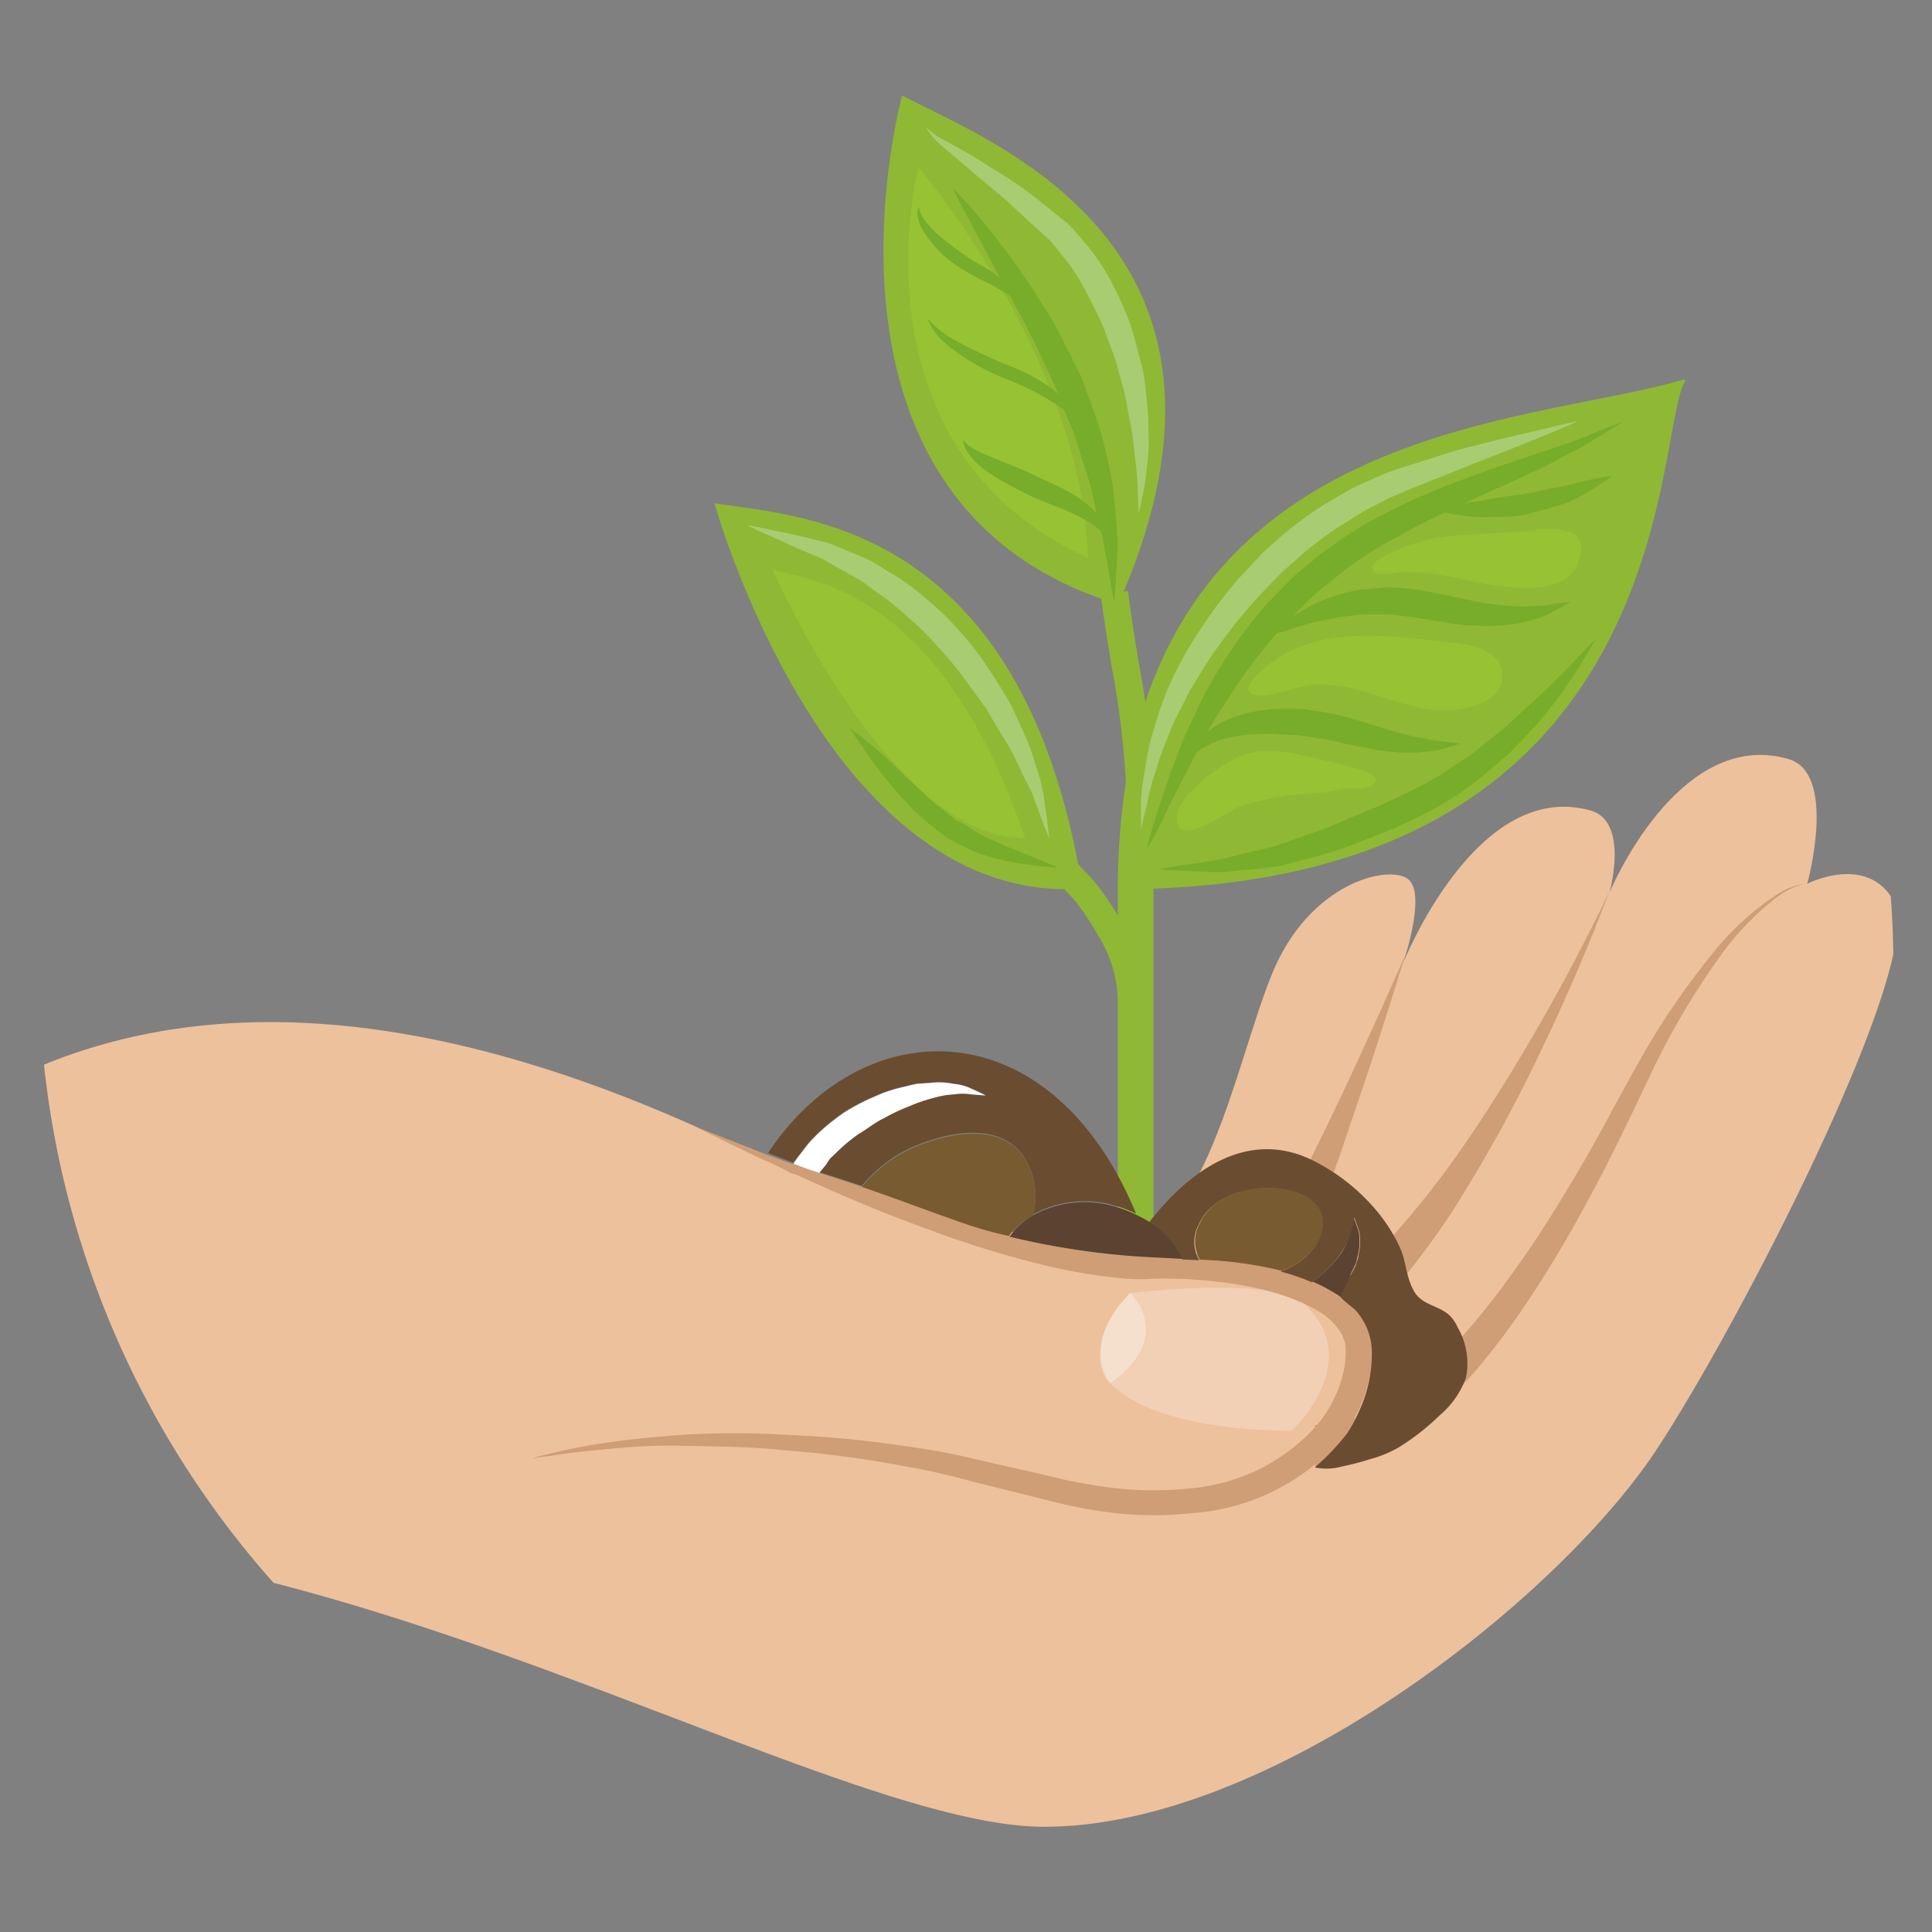 <svg id="Capa_1" data-name="Capa 1" xmlns="http://www.w3.org/2000/svg" xmlns:xlink="http://www.w3.org/1999/xlink" viewBox="0 0 141.73 141.73"><rect x="0" y="0" width="141.73" height="141.73" fill="#808080" stroke="none"/><defs><style>.cls-1{fill:none;}.cls-2{clip-path:url(#clip-path);}.cls-3{fill:#ecc19c;}.cls-4{fill:#f1d0b5;}.cls-5{fill:#cf9e76;}.cls-6{fill:#f5e0cd;}.cls-7{fill:#8fb834;}.cls-8{fill:#a8cc71;}.cls-9{fill:#97c234;}.cls-10{fill:#78ac2b;}.cls-11{fill:#6a4c31;}.cls-12{fill:#fff;}.cls-13{fill:#795b31;}.cls-14{fill:#5b4231;}</style><clipPath id="clip-path"><circle class="cls-1" cx="70.87" cy="70.87" r="68.03"/></clipPath></defs><title>logo paleta de colores</title><g class="cls-2"><path class="cls-3" d="M-26.75,119.59s0-.19.1-.54c1.28-6.47,15.56-68.93,84.72-33,0,0,17.19,5.43,23.73,5.31s8.74-13,11.47-19.81,8.56-8.13,10-7.08-.35,6.21-.35,6.21,5.37-13.6,13.77-11.22c2.84.8,1.39,6,1.39,6s5-12.08,13.08-9.79c3.68,1,1.42,9.16,1.42,9.16s4.38-2.25,6.35,1.27c2.43,4.35-11.36,31.1-17.43,40.28-7.34,11.1-28.46,27.71-45,27.63C57,133.9,5.29,98.58-26.75,119.59Z"/><path class="cls-4" d="M82.9,94.86s-3.78,4.26-1.46,6.62c3.68,3.73,13.35,3.47,13.35,3.47s5.34-5,1-9.19C93.57,93.52,82.9,94.86,82.9,94.86Z"/><path class="cls-5" d="M39,107a11.34,11.34,0,0,1,1.31-.35c.85-.22,2.12-.49,3.75-.75s3.62-.46,5.92-.64a63.42,63.42,0,0,1,7.72,0,79.66,79.66,0,0,1,9.12.89,47.21,47.21,0,0,1,4.92.94l5.07,1.15a37.5,37.5,0,0,0,5.15.95,25.19,25.19,0,0,0,5.28,0,14,14,0,0,0,9.21-4.46,9.24,9.24,0,0,0,2.19-4.49A8.13,8.13,0,0,0,98.72,99a3.51,3.51,0,0,0-.09-.65,3.12,3.12,0,0,1-.15-.39,4.77,4.77,0,0,0-1.54-1.64c-2.85-1.76-6.56-2.28-10-2.5-.85,0-1.71-.06-2.56,0s-1.73,0-2.6-.1a42,42,0,0,1-5-.86A74.84,74.84,0,0,1,68,90.15c-5.33-1.92-9.58-4-12.57-5.33L50.8,82.56l4.81,1.89c3,1.23,7.71,2.48,12.83,4.48a73.88,73.88,0,0,0,8.66,2.43,40.09,40.09,0,0,0,4.78.65c.81,0,1.73,0,2.52,0s1.78,0,2.68,0c3.57.22,7.37.58,10.91,2.68a6.6,6.6,0,0,1,2.22,2.37q.18.47.33.93a5.65,5.65,0,0,1,.11.73,8.57,8.57,0,0,1-.06,1.64A11,11,0,0,1,98,106a16,16,0,0,1-10.52,5,26.37,26.37,0,0,1-5.69,0,37.55,37.55,0,0,1-5.37-1.05l-5-1.24a47.93,47.93,0,0,0-4.8-1.1,79.88,79.88,0,0,0-8.94-1.21c-2.78-.3-5.35-.28-7.63-.34s-4.27.12-5.89.28-2.92.3-3.78.47A12.77,12.77,0,0,0,39,107Z"/><path class="cls-5" d="M103.09,70.05s-1.87,6.19-4,12.32c-1,3.07-2.12,6.11-3.1,8.4l-.66,1.57a13.18,13.18,0,0,1-.7,1.27L94,94.73l-2.23-2.06.53-.74c.17-.26.4-.48.64-.89l.79-1.4c1.18-2,2.61-5,4-7.85C100.51,76,103.09,70.05,103.09,70.05Z"/><path class="cls-5" d="M118.05,65.43a147.45,147.45,0,0,1-7.58,16.75c-1.08,2-2.26,4-3.42,5.88s-2.37,3.5-3.45,4.9c-.54.7-1.1,1.3-1.57,1.85a16.6,16.6,0,0,1-1.29,1.38l-1.19,1.16L97.62,95l1.14-1a13.14,13.14,0,0,0,1.29-1.15c.47-.49,1-1,1.6-1.61,1.14-1.23,2.41-2.73,3.7-4.41s2.58-3.56,3.82-5.47A147.48,147.48,0,0,0,118.05,65.43Z"/><path class="cls-5" d="M132.55,64.8a5.35,5.35,0,0,0-2.17,1,20.4,20.4,0,0,0-4.37,4.6,55.33,55.33,0,0,0-4.6,7.74c-1.43,3-2.93,6.21-4.61,9.35-3.35,6.29-7.3,12.37-11.52,16.1a16.28,16.28,0,0,1-6,3.56,12.38,12.38,0,0,1-2.06.39l-.76,0,0-3H97a7.55,7.55,0,0,0,1.48-.21,13.44,13.44,0,0,0,5.08-2.73c4-3.15,8.18-8.88,11.76-14.92,1.83-3,3.4-6.15,5.07-9.07a55.53,55.53,0,0,1,5.15-7.55,20.37,20.37,0,0,1,4.72-4.38A5.31,5.31,0,0,1,132.55,64.8Z"/><path class="cls-6" d="M82.9,94.86s3.43,3.14-1.46,6.62C81.44,101.48,79.13,98.68,82.9,94.86Z"/><path class="cls-7" d="M82.67,59.33a63.79,63.79,0,0,0-1.12-10.44c-.29-1.73-.57-3.48-.8-5.3l2-.24c.22,1.79.5,3.51.78,5.22a66.05,66.05,0,0,1,1.15,10.75Z"/><path class="cls-7" d="M123.77,27.76C112.17,31.39,82.18,30.54,82,65.05h0V90.3h2.62V65.19C124.16,63.75,121.21,30.32,123.77,27.76Z"/><path class="cls-7" d="M52.41,36.91c5.77,1,22.59,1,27,28.28C60.61,66.48,52.41,36.91,52.41,36.91Z"/><path class="cls-7" d="M66.18,7s-8,29,14.65,36.94c.19.07.37.15.56.21l0-.13,0,.07c.33.37.63.11.81-.21v.08C93.44,18,72.69,10.44,66.18,7Z"/><path class="cls-7" d="M84,73.25l-2-.06a9.58,9.58,0,0,0-1.46-4.59,20.17,20.17,0,0,0-1.43-2.21,9.91,9.91,0,0,0-.9-1c-.3-.32-.59-.63-.87-1l1.55-1.24c.24.3.5.57.76.84a12.66,12.66,0,0,1,1.06,1.23,21.42,21.42,0,0,1,1.56,2.41A11.41,11.41,0,0,1,84,73.25Z"/><path class="cls-8" d="M83.7,60.83s0-.74,0-2A14,14,0,0,1,84,56.46a15.74,15.74,0,0,1,.66-3A24.54,24.54,0,0,1,85.9,50a27.65,27.65,0,0,1,2-3.58,33.78,33.78,0,0,1,2.58-3.53c.48-.57,1-1.1,1.52-1.66.28-.28.46-.54.81-.84l.82-.74a27.86,27.86,0,0,1,3.66-2.73l1.92-1.11,2-.91c1.39-.59,2.61-.87,3.84-1.29s2.4-.75,3.47-1c2.15-.57,4-.95,5.21-1.26s2-.43,2-.43-.67.31-1.87.8-2.92,1.2-5,2c-1,.38-2.08.84-3.29,1.31s-2.5,1-3.63,1.49l-1.82.94-1.78,1.11a24.79,24.79,0,0,0-3.35,2.58l-.84.73c-.21.17-.48.5-.73.74-.48.52-1,1-1.46,1.55a40,40,0,0,0-2.59,3.25c-.82,1.07-1.43,2.22-2.1,3.27-.52,1.12-1.15,2.12-1.5,3.15a21.83,21.83,0,0,0-1,2.78,13.41,13.41,0,0,0-.59,2.24C83.86,60.11,83.7,60.83,83.7,60.83Z"/><path class="cls-8" d="M67.92,9.34s.11.08.3.25a5.84,5.84,0,0,0,.89.6c.81.45,2.06,1.1,3.42,2,.69.43,1.45.87,2.22,1.41s1.56,1.17,2.37,1.83l1.24,1a16.38,16.38,0,0,1,1.1,1.23,16,16,0,0,1,1.94,2.77,27.94,27.94,0,0,1,1.41,3.06c.37,1,.61,2.1.89,3.1s.34,2,.45,3,.09,1.85.12,2.67-.1,1.59-.16,2.25a14.24,14.24,0,0,1-.26,1.71c-.18.94-.32,1.46-.32,1.46s0-.55-.07-1.49a13.5,13.5,0,0,0-.09-1.69c-.08-.65-.16-1.38-.24-2.17s-.3-1.63-.44-2.52S82.24,27.91,82,27s-.66-1.88-1-2.85a27.74,27.74,0,0,0-1.33-2.74A14,14,0,0,0,78,18.83l-.94-1.16-1.11-1c-.74-.65-1.42-1.32-2.09-1.94l-2-1.67-3-2.56A5.72,5.72,0,0,1,67.92,9.34Z"/><path class="cls-8" d="M54.8,38.52s.53.09,1.44.28,2.22.45,3.77.84l.59.15a6.57,6.57,0,0,1,.66.24l1.22.51,1.29.54c.43.22.86.52,1.3.79a16.27,16.27,0,0,1,2.62,1.84,21,21,0,0,1,2.39,2.23,27.22,27.22,0,0,1,2.07,2.56c.59.86,1.13,1.72,1.65,2.57s.9,1.83,1.3,2.68A15.61,15.61,0,0,1,76,56.22a13,13,0,0,1,.56,2.13c.09.65.17,1.22.24,1.68.12.93.17,1.46.17,1.46s-.22-.5-.55-1.37l-.57-1.55c-.18-.61-.6-1.22-.91-1.94a22.37,22.37,0,0,0-1.14-2.22c-.46-.75-.94-1.53-1.41-2.36l-1.79-2.47a29.08,29.08,0,0,0-1.94-2.29,19,19,0,0,0-2.18-2.12,17.91,17.91,0,0,0-2.27-1.8c-.38-.28-.74-.56-1.13-.82l-1.22-.68-1.15-.65a4.18,4.18,0,0,0-.49-.28l-.56-.23c-1.47-.6-2.67-1.18-3.52-1.55S54.8,38.52,54.8,38.52Z"/><path class="cls-9" d="M67.37,12.27S62.06,32.84,79.82,40.93C79.32,26.14,67.37,12.27,67.37,12.27Z"/><path class="cls-9" d="M99.49,50.58a9.23,9.23,0,0,0-3.19-.33c-1.21.1-2.67.8-3.83.77-.92,0-1.27-.43-.42-1.33,3.87-4.09,9.49-3.06,14.44-2.56,1.63.16,4.08.68,3.68,2.84-.22,1.19-1.6,1.76-2.72,2C104.59,52.55,102.09,51.24,99.49,50.58Z"/><path class="cls-9" d="M113.48,43a9.09,9.09,0,0,1-2.2.12,23.74,23.74,0,0,1-3.79-.58,20.35,20.35,0,0,0-4.66-.57c-.42,0-2.37.52-2.12-.43.17-.62,2.07-1.31,2.62-1.53a12.39,12.39,0,0,1,3.46-.71c1.89-.17,3.82-.2,5.74-.4a5.6,5.6,0,0,1,2.79.17c1.19.6.61,2.5-.25,3.22A3.6,3.6,0,0,1,113.48,43Z"/><path class="cls-9" d="M99.58,56.39c1,.32,1.69.72,1.22,1.12-.65.56-1.58.28-2.34.39s-1.24.24-1.91.29a21.25,21.25,0,0,0-5.48.93c-.88.29-4.52,3.09-4.74,1.1-.2-1.77,3.25-4.17,4.62-4.73,1.75-.72,3.55-.34,5.32.09C96.56,55.66,98.31,56,99.58,56.39Z"/><path class="cls-9" d="M56.67,41.78c3.26.91,12.36,1.65,18.54,19.73C65.25,61.54,56.67,41.78,56.67,41.78Z"/><path class="cls-10" d="M84.11,62.24s.2-.75.59-2,1-3.14,1.83-5.28c.4-1.09,1-2.23,1.53-3.43a34.9,34.9,0,0,1,2.14-3.65A31.71,31.71,0,0,1,93,44.24l1.63-1.67c.64-.65,1.19-1,1.79-1.55a32.08,32.08,0,0,1,3.89-2.66c1.37-.73,2.72-1.43,4.06-2,2.68-1.16,5.23-2,7.39-2.76l3-1a23.41,23.41,0,0,0,2.25-.87c1.24-.51,2-.78,2-.78s-.63.43-1.79,1.13c-.57.36-1.28.77-2.12,1.2s-1.76,1-2.81,1.42c-2.08,1-4.56,2-7.1,3.29-1.29.58-2.53,1.35-3.82,2a29.23,29.23,0,0,0-3.6,2.54c-.56.48-1.27,1-1.71,1.43l-1.56,1.56a39.84,39.84,0,0,0-2.75,3.31c-.86,1.11-1.56,2.27-2.27,3.36s-1.29,2.17-1.79,3.2c-1.07,2-1.93,3.72-2.5,4.94S84.11,62.24,84.11,62.24Z"/><path class="cls-10" d="M87.17,55.71s.13-.31.37-.84a3.66,3.66,0,0,1,.69-.87,5.88,5.88,0,0,1,1.18-.89A8.25,8.25,0,0,1,91,52.46a9,9,0,0,1,1.86-.38,12,12,0,0,1,2-.08l.51,0,.55.07,1,.14a14.58,14.58,0,0,1,2,.44c.68.17,1.26.38,1.85.55s1.16.38,1.67.5,1,.31,1.47.37.9.18,1.29.26l1,.1.92.11s-.31.11-.88.28a9.85,9.85,0,0,1-1,.27c-.41,0-.88.09-1.39.12a9.56,9.56,0,0,1-1.67-.06,12.18,12.18,0,0,1-1.8-.25c-.61-.13-1.26-.23-1.83-.38a14.42,14.42,0,0,0-1.87-.36l-1-.16-.43-.08-.46,0c-.6,0-1.2-.09-1.78-.09a14.66,14.66,0,0,0-1.66.08,14.06,14.06,0,0,0-1.45.25,9.65,9.65,0,0,0-1.15.44c-.29.2-.64.27-.84.51C87.43,55.5,87.17,55.71,87.17,55.71Z"/><path class="cls-10" d="M93.12,46.55l.76-.65a7.57,7.57,0,0,1,.93-.67c.38-.24.82-.5,1.31-.77s1.07-.47,1.67-.7a17.62,17.62,0,0,1,2-.51c.68,0,1.34-.16,2.08-.15s1.56.09,2.29.2l2.12.4,1,.22.45.1.5.09a18.77,18.77,0,0,0,1.86.28,15.46,15.46,0,0,0,1.62.1c.5,0,1-.05,1.41-.05l1.1-.17,1-.12s-.3.19-.87.5c-.28.14-.62.35-1,.52s-.91.3-1.46.45a9.09,9.09,0,0,1-1.83.25,10.92,10.92,0,0,1-2,0l-.5,0-.56-.07c-.35,0-.69-.09-1-.15l-2.08-.33c-.68-.12-1.29-.15-1.94-.25l-2,0-1.75.2c-.57.13-1.12.23-1.63.33s-1,.27-1.37.38-.78.26-1.08.35Z"/><path class="cls-10" d="M105,37.38a20,20,0,0,1,2.13-.44l1-.13c.37,0,.73-.14,1.12-.19.77-.15,1.59-.25,2.4-.35s1.62-.36,2.39-.49a11,11,0,0,0,1.11-.2c.34-.11.67-.19,1-.27,1.23-.29,2.13-.41,2.13-.41a19.48,19.48,0,0,1-1.82,1.21c-.29.17-.6.35-.94.52a6.08,6.08,0,0,1-1.11.42c-.78.25-1.63.47-2.49.69s-1.76.16-2.59.18a9,9,0,0,1-2.21-.13C105.87,37.6,105,37.38,105,37.38Z"/><path class="cls-10" d="M69.9,13.8s.37.37,1,1.06,1.46,1.66,2.4,2.91a49,49,0,0,1,3.06,4.39,24.65,24.65,0,0,1,1.53,2.62q.7,1.39,1.41,2.82c.37,1,.74,2,1.1,3a21.93,21.93,0,0,1,.8,2.95,16.36,16.36,0,0,1,.51,2.81c.1.9.17,1.76.23,2.54a11.73,11.73,0,0,1,0,2.15q-.06,1-.09,1.65c-.06.91-.12,1.43-.12,1.43s-.12-.52-.27-1.42l-.26-1.61C81,40.45,81,39.74,80.78,39s-.38-1.55-.56-2.41A22.31,22.31,0,0,0,79.48,34c-.31-.9-.51-1.86-.92-2.77s-.74-1.86-1.11-2.8c-.86-1.83-1.69-3.68-2.63-5.36-.46-.84-.84-1.69-1.3-2.45s-.83-1.5-1.19-2.18l-1.78-3.32C70.12,14.27,69.9,13.8,69.9,13.8Z"/><path class="cls-10" d="M70.65,32.26a2.64,2.64,0,0,0,.4.41,5.28,5.28,0,0,0,1.25.68l.91.38,1,.41c.73.27,1.48.62,2.24,1l1.1.5a10.29,10.29,0,0,1,1.09.58,7.14,7.14,0,0,1,1.77,1.41,2.71,2.71,0,0,1,.52.76,2.45,2.45,0,0,1,.28.64,4.52,4.52,0,0,1,.14.58s-.16-.17-.39-.44a4.37,4.37,0,0,0-1.11-.89,12.08,12.08,0,0,0-1.8-.89l-2.25-.91c-.74-.37-1.49-.74-2.16-1.13a8.07,8.07,0,0,1-1-.61,6.22,6.22,0,0,1-.83-.63,4.09,4.09,0,0,1-1-1.24A1.63,1.63,0,0,1,70.65,32.26Z"/><path class="cls-10" d="M67.37,15.16s.06.16.15.45a2.07,2.07,0,0,0,.25.45c.09.16.26.32.4.51a8.37,8.37,0,0,0,1.21,1.12c.24.2.5.38.75.57s.51.38.8.56c.56.39,1.11.67,1.66,1A8.72,8.72,0,0,1,74,21a3.49,3.49,0,0,1,.74,1,3.33,3.33,0,0,1,.19.44l-.34-.33a5.38,5.38,0,0,0-1-.72,13.75,13.75,0,0,0-1.47-.8,14.94,14.94,0,0,1-1.77-1,8.13,8.13,0,0,1-2.68-2.76,2.51,2.51,0,0,1-.28-.69,2.37,2.37,0,0,1-.1-.56C67.35,15.33,67.37,15.16,67.37,15.16Z"/><path class="cls-10" d="M68,23.34l.45.44a6.87,6.87,0,0,0,1.28,1,38,38,0,0,0,4.5,2.13,12.43,12.43,0,0,1,4.31,2.8,2.88,2.88,0,0,1,.56.81,2.64,2.64,0,0,1,.31.68c.12.4.17.62.17.62s-.13-.19-.34-.53a4.74,4.74,0,0,0-1.09-1.18A20.37,20.37,0,0,0,73.8,27.8a16.61,16.61,0,0,1-4.42-2.58,5.15,5.15,0,0,1-1.09-1.32Z"/><path class="cls-10" d="M85,63.77s.59-.12,1.61-.28l1.85-.27a18.68,18.68,0,0,0,2.34-.5l2.66-.62,3-1.06c1.07-.31,2.05-.85,3.11-1.25l1.58-.66,1.56-.73a30.91,30.91,0,0,0,3-1.58c.91-.66,1.9-1.17,2.72-1.87s1.69-1.29,2.43-2,1.43-1.31,2.07-1.9,1.19-1.18,1.71-1.67.94-1,1.29-1.34c.7-.76,1.13-1.17,1.13-1.17s-.28.52-.83,1.4c-.27.45-.6,1-1,1.57a23.31,23.31,0,0,1-1.43,2,25.76,25.76,0,0,1-1.9,2.19l-1.1,1.15-1.26,1.1a30.81,30.81,0,0,1-2.78,2.13,32.3,32.3,0,0,1-3.19,1.76l-1.65.74-1.66.65A30.9,30.9,0,0,1,97,62.71l-3.08.81c-1.12.17-2,.24-3,.33a12.22,12.22,0,0,1-2.44.1l-1.86-.08C85.58,63.82,85,63.77,85,63.77Z"/><path class="cls-10" d="M62.31,53.4s1,.7,2.33,1.87c.66.58,1.4,1.35,2.21,2.08.39.37.81.74,1.22,1.15s.88.7,1.31,1.07l.66.54.16.13s.1.08,0,0l.1,0,.38.22c.51.27,1,.64,1.46.87.94.41,1.83.85,2.67,1.15l2,.82c.49.2.76.34.76.34a24.84,24.84,0,0,1-3-.34,16,16,0,0,1-3.06-.82c-.54-.22-1-.49-1.55-.76l-.38-.21-.1-.06a.42.42,0,0,1-.14-.1l-.18-.14-.73-.57a18.07,18.07,0,0,1-1.39-1.19c-.41-.43-.8-.87-1.18-1.29A28.86,28.86,0,0,1,64,55.85C63,54.42,62.31,53.4,62.31,53.4Z"/><path class="cls-11" d="M58.3,85.15c.24-.33.51-.65.76-1a6.36,6.36,0,0,1,.44-.53l.42-.43a16,16,0,0,1,2-1.61,14.88,14.88,0,0,1,2.16-1.13,10.58,10.58,0,0,1,2.16-.73c.36-.08.7-.17,1-.23l1-.07a5.37,5.37,0,0,1,1.72.08,3.68,3.68,0,0,1,1.28.33c.67.29,1,.47,1,.47l-1.11-.09a3.92,3.92,0,0,0-1.21,0,6.72,6.72,0,0,0-1.54.28,10.93,10.93,0,0,0-1.74.6,13.83,13.83,0,0,0-1.84.87c-.65.3-1.22.79-1.85,1.15a12.54,12.54,0,0,0-1.68,1.44l-.43.41s-.22.27-.33.39l-.5.6.79.26c.81.25,1.61.51,2.42.79a10.4,10.4,0,0,1,3.56-2.79c3.25-1.44,7.82-2.14,9,2.15a5.26,5.26,0,0,1,0,2.73,7.84,7.84,0,0,1,5.87-.69,8.93,8.93,0,0,1,1.69.63c-6.24-15.08-20-15-27-4.44l1.85.7A2.39,2.39,0,0,1,58.3,85.15Z"/><path class="cls-11" d="M100.64,99.27a10.12,10.12,0,0,1-1,4.38,9.34,9.34,0,0,1-.85,1.55,17.49,17.49,0,0,1-2.34,2.45,4.28,4.28,0,0,0,2-.07,20.5,20.5,0,0,0,2-.52,9,9,0,0,0,2.09-.84,17.46,17.46,0,0,0,3.08-2.4,6.46,6.46,0,0,0,1.92-2.75,5.25,5.25,0,0,0-.6-3.68,3,3,0,0,0-.54-.83c-.8-.82-2.07-.77-2.67-1.84s-.56-2.13-1-3.13a12.07,12.07,0,0,0-1.54-2.52,14.6,14.6,0,0,0-5-4c-4.77-2.27-9,.88-11.9,4.61a7,7,0,0,1,2.44,2.71l1.24.06a2.71,2.71,0,0,1,0-2.68c1.71-3.83,10.18-3.3,8.91.76a3.6,3.6,0,0,1-.32.74,4.8,4.8,0,0,1-2.64,2,16.88,16.88,0,0,1,2.33.8c.24-.18.48-.37.7-.56a9.34,9.34,0,0,0,.89-.89,5.16,5.16,0,0,0,.66-.9A4,4,0,0,0,99,90.8a2.09,2.09,0,0,0,.21-.75c.08-.46.13-.73.13-.73s.1.24.26.7a2,2,0,0,1,.16.88,3.24,3.24,0,0,1-.11,1.17c0,.21-.11.44-.17.67s-.21.42-.32.65c-.2.41-.92.85-1,1.31s.94,1.06,1.3,1.44A4.64,4.64,0,0,1,100.64,99.27Z"/><path class="cls-12" d="M60.89,85l.43-.41A12.54,12.54,0,0,1,63,83.18c.63-.36,1.2-.85,1.85-1.15a13.83,13.83,0,0,1,1.84-.87,10.93,10.93,0,0,1,1.74-.6A6.72,6.72,0,0,1,70,80.28a3.92,3.92,0,0,1,1.21,0l1.11.09s-.35-.18-1-.47A3.68,3.68,0,0,0,70,79.52a5.37,5.37,0,0,0-1.72-.08l-1,.07c-.33.06-.67.15-1,.23a10.58,10.58,0,0,0-2.16.73,14.88,14.88,0,0,0-2.16,1.13,16,16,0,0,0-2,1.61l-.42.43a6.36,6.36,0,0,0-.44.53c-.25.33-.52.65-.76,1a2.39,2.39,0,0,0-.13.21q.93.35,1.89.66l.5-.6C60.67,85.3,60.84,85.07,60.89,85Z"/><path class="cls-13" d="M75.79,89.16a5.26,5.26,0,0,0,0-2.73c-1.15-4.29-5.72-3.59-9-2.15a10.4,10.4,0,0,0-3.56,2.79c2.43.83,4.83,1.75,7.26,2.6,1.16.41,2.34.75,3.53,1A5.42,5.42,0,0,1,75.79,89.16Z"/><path class="cls-13" d="M96.61,91.23a3.6,3.6,0,0,0,.32-.74c1.27-4.06-7.2-4.59-8.91-.76a2.71,2.71,0,0,0,0,2.68,29.28,29.28,0,0,1,6,.81A4.8,4.8,0,0,0,96.61,91.23Z"/><path class="cls-14" d="M75.79,89.16a5.42,5.42,0,0,0-1.73,1.56,55.56,55.56,0,0,0,10.19,1.5l2.5.13a7,7,0,0,0-2.44-2.71,7.43,7.43,0,0,0-1-.54,8.93,8.93,0,0,0-1.69-.63A7.84,7.84,0,0,0,75.79,89.16Z"/><path class="cls-14" d="M98.32,95.11c.08-.09.6-1.26.8-1.72.11-.23.23-.44.32-.65s.12-.46.17-.67a3.24,3.24,0,0,0,.11-1.17,2,2,0,0,0-.16-.88c-.16-.46-.26-.7-.26-.7s0,.27-.13.73a2.09,2.09,0,0,1-.21.75,4,4,0,0,1-.41.87,5.16,5.16,0,0,1-.66.9,9.34,9.34,0,0,1-.89.89c-.22.19-.46.38-.7.56l.49.22A16,16,0,0,1,98.32,95.11Z"/></g></svg>